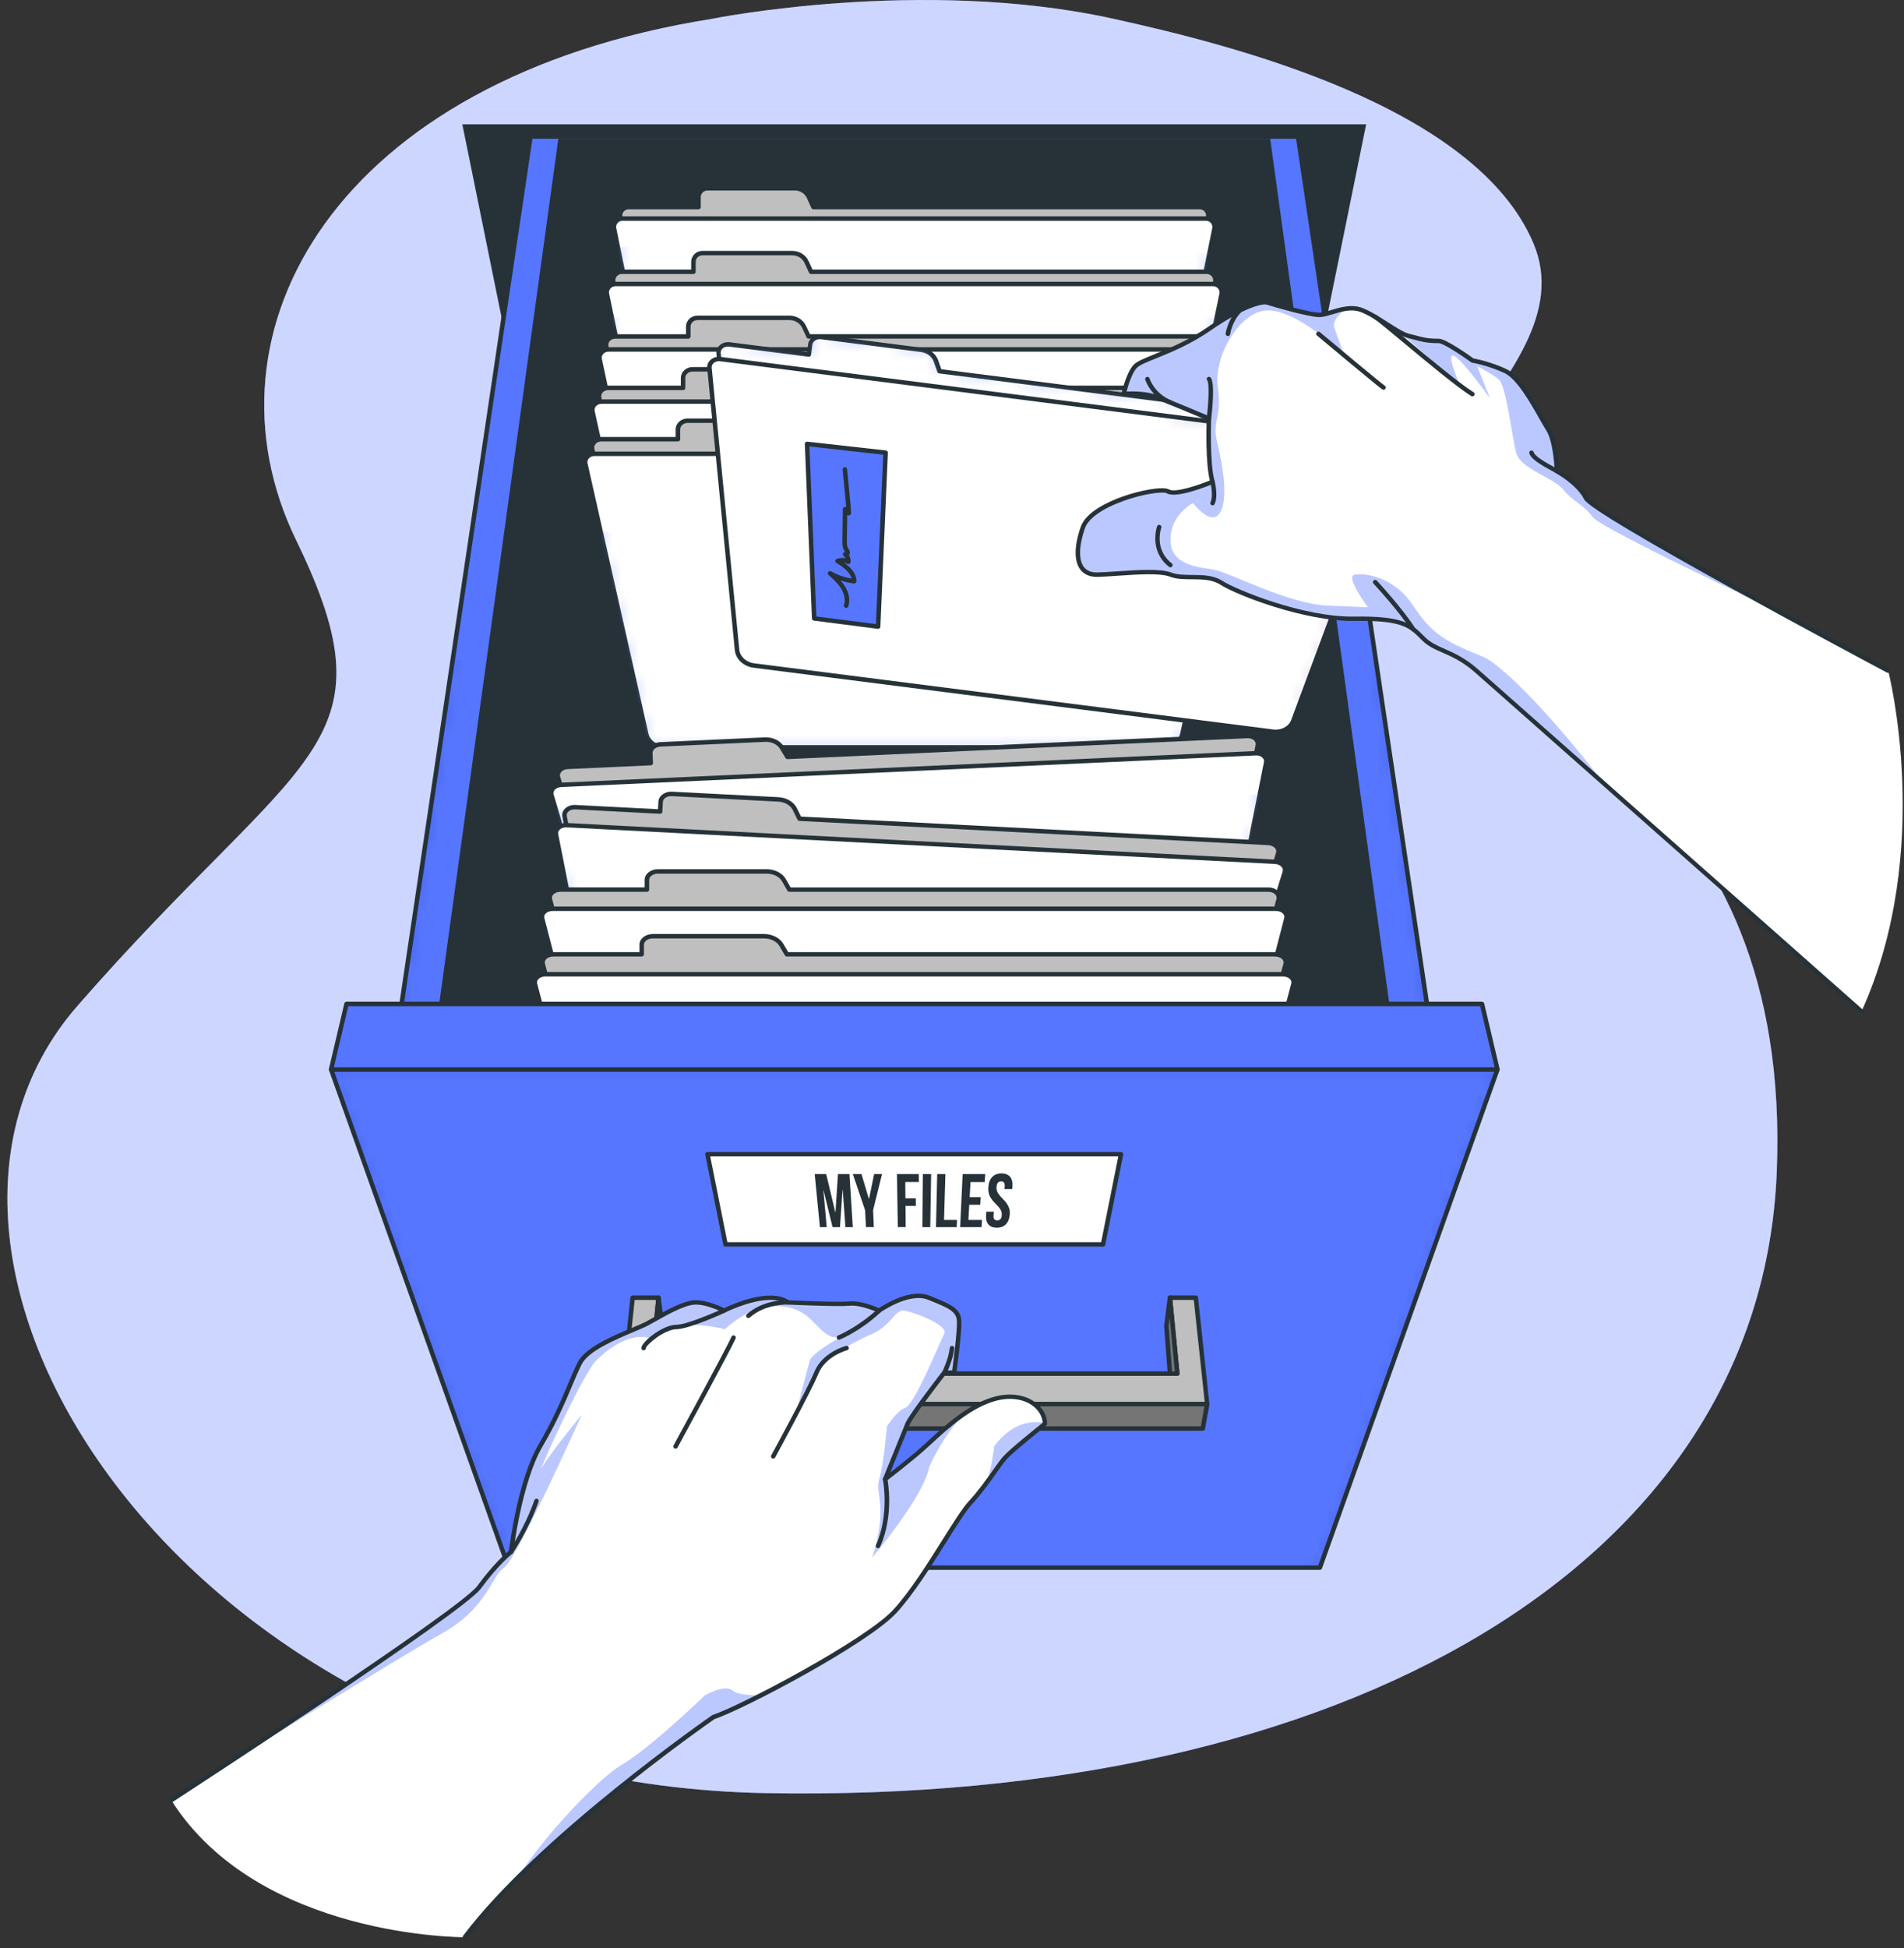 <svg width="219" height="224" viewBox="0 0 219 224" fill="none" xmlns="http://www.w3.org/2000/svg">
<rect x="0" y="0" width="219" height="224" fill="#333333" stroke="none"/>
<path d="M81.959 2.15C81.959 2.15 106.078 -2.686 128.025 2.15C141.442 5.106 169.717 12.117 176.388 28.007C183.058 43.898 150.936 57.455 166.718 73.575C173.527 80.529 206.201 89.7 204.364 134.807C202.526 179.915 154.648 207.411 88.113 206.186C21.577 204.96 -16.822 145.122 8.914 115.654C34.649 86.187 45.723 86.1 34.06 62.106C22.393 38.112 38.593 9.023 81.959 2.155V2.15Z" fill="#5676FF"/>
<g opacity="0.7">
<path d="M81.959 2.15C81.959 2.15 106.078 -2.686 128.025 2.15C141.442 5.106 169.717 12.117 176.388 28.007C183.058 43.898 150.936 57.455 166.718 73.575C173.527 80.529 206.201 89.7 204.364 134.807C202.526 179.915 154.648 207.411 88.113 206.186C21.577 204.96 -16.822 145.122 8.914 115.654C34.649 86.187 45.723 86.1 34.06 62.106C22.393 38.112 38.593 9.023 81.959 2.155V2.15Z" fill="white"/>
</g>
<path d="M146.754 65.374H63.559L53.178 14.297H157.136L146.754 65.374Z" fill="#263238"/>
<path d="M60.983 15.957L45.661 119.014H164.653L149.336 15.957" fill="#5676FF"/>
<path d="M164.653 119.269H45.661C45.583 119.269 45.516 119.238 45.465 119.182C45.418 119.126 45.392 119.049 45.403 118.978L60.725 15.921C60.746 15.783 60.875 15.681 61.02 15.706C61.159 15.727 61.257 15.854 61.236 15.998L45.96 118.763H164.359L149.083 15.998C149.062 15.86 149.16 15.727 149.299 15.706C149.439 15.686 149.573 15.783 149.594 15.921L164.916 118.978C164.927 119.049 164.906 119.126 164.854 119.182C164.808 119.238 164.736 119.269 164.658 119.269H164.653Z" fill="#263238"/>
<mask id="mask0_3_196" style="mask-type:luminance" maskUnits="userSpaceOnUse" x="45" y="15" width="120" height="105">
<mask id="mask1_3_196" style="mask-type:luminance" maskUnits="userSpaceOnUse" x="45" y="15" width="120" height="105">
<path d="M60.983 15.957L45.661 119.014H164.653L149.336 15.957" fill="white"/>
</mask>
<g mask="url(#mask1_3_196)">
<path d="M164.653 119.269H45.661C45.583 119.269 45.516 119.238 45.465 119.182C45.418 119.126 45.392 119.049 45.403 118.978L60.725 15.921C60.746 15.783 60.875 15.681 61.02 15.706C61.159 15.727 61.257 15.854 61.236 15.998L45.96 118.763H164.359L149.083 15.998C149.062 15.86 149.16 15.727 149.299 15.706C149.439 15.686 149.573 15.783 149.594 15.921L164.916 118.978C164.927 119.049 164.906 119.126 164.854 119.182C164.808 119.238 164.736 119.269 164.658 119.269H164.653Z" fill="white"/>
</g>
</mask>
<g mask="url(#mask0_3_196)">
<g opacity="0.3">
<g opacity="0.7">
<path d="M164.658 119.014H45.661L52.068 75.918H158.251L164.658 119.014Z" fill="#0A0B5C"/>
</g>
</g>
</g>
<path d="M146.099 15.957H64.22L50.023 119.014H160.296L146.099 15.957Z" fill="#263238"/>
<path d="M138.009 23.81H93.564L93.058 22.686C92.78 22.064 92.155 21.66 91.463 21.66H81.37C80.808 21.66 80.353 22.11 80.353 22.666V23.815H72.31C71.691 23.815 71.231 24.377 71.35 24.974L77.917 57.27H132.408L138.974 24.974C139.098 24.377 138.634 23.815 138.014 23.815L138.009 23.81Z" fill="#BFBFBF"/>
<path d="M132.402 57.52H77.911C77.787 57.52 77.684 57.434 77.658 57.316L71.092 25.02C71.019 24.657 71.112 24.29 71.345 24.004C71.582 23.718 71.928 23.555 72.3 23.555H80.085V22.661C80.085 21.966 80.658 21.4 81.36 21.4H91.453C92.248 21.4 92.966 21.864 93.286 22.579L93.719 23.555H137.993C138.365 23.555 138.716 23.718 138.949 24.004C139.186 24.29 139.279 24.657 139.207 25.02L132.64 57.316C132.614 57.434 132.511 57.52 132.387 57.52H132.402ZM78.123 57.01H132.191L138.711 24.918C138.752 24.709 138.701 24.494 138.561 24.326C138.422 24.162 138.221 24.065 138.004 24.065H93.559C93.456 24.065 93.363 24.004 93.322 23.912L92.816 22.789C92.578 22.258 92.041 21.91 91.453 21.91H81.36C80.942 21.91 80.601 22.247 80.601 22.661V23.81C80.601 23.953 80.487 24.065 80.343 24.065H72.3C72.083 24.065 71.882 24.162 71.742 24.326C71.603 24.489 71.551 24.709 71.592 24.918L78.118 57.01H78.123Z" fill="#263238"/>
<path d="M139.687 26.286L139.119 29.074L133.285 57.766C133.11 58.649 132.325 59.287 131.411 59.287H78.908C77.994 59.287 77.209 58.649 77.034 57.766L71.061 28.395L70.632 26.286C70.513 25.689 70.973 25.127 71.592 25.127H138.727C139.346 25.127 139.805 25.689 139.687 26.286Z" fill="white"/>
<path d="M131.411 59.542H78.908C77.875 59.542 76.977 58.817 76.781 57.817L70.379 26.337C70.307 25.975 70.4 25.602 70.637 25.316C70.875 25.035 71.221 24.872 71.592 24.872H138.727C139.098 24.872 139.444 25.035 139.682 25.316C139.919 25.602 140.012 25.97 139.94 26.332L133.538 57.812C133.337 58.812 132.444 59.537 131.411 59.537V59.542ZM71.592 25.383C71.376 25.383 71.174 25.48 71.035 25.643C70.895 25.811 70.839 26.026 70.885 26.24L77.287 57.72C77.436 58.486 78.118 59.037 78.908 59.037H131.411C132.201 59.037 132.882 58.486 133.032 57.72L139.434 26.24C139.475 26.031 139.418 25.811 139.284 25.648C139.145 25.485 138.943 25.388 138.727 25.388H71.592V25.383Z" fill="#263238"/>
<mask id="mask2_3_196" style="mask-type:luminance" maskUnits="userSpaceOnUse" x="70" y="25" width="70" height="35">
<mask id="mask3_3_196" style="mask-type:luminance" maskUnits="userSpaceOnUse" x="70" y="25" width="70" height="35">
<path d="M139.687 26.286L139.119 29.074L133.285 57.766C133.11 58.649 132.325 59.287 131.411 59.287H78.908C77.994 59.287 77.209 58.649 77.034 57.766L71.061 28.395L70.632 26.286C70.513 25.689 70.973 25.127 71.592 25.127H138.727C139.346 25.127 139.805 25.689 139.687 26.286Z" fill="white"/>
</mask>
<g mask="url(#mask3_3_196)">
<path d="M131.411 59.542H78.908C77.875 59.542 76.977 58.817 76.781 57.817L70.379 26.337C70.307 25.975 70.4 25.602 70.637 25.316C70.875 25.035 71.221 24.872 71.592 24.872H138.727C139.098 24.872 139.444 25.035 139.682 25.316C139.919 25.602 140.012 25.97 139.94 26.332L133.538 57.812C133.337 58.812 132.444 59.537 131.411 59.537V59.542ZM71.592 25.383C71.376 25.383 71.174 25.48 71.035 25.643C70.895 25.811 70.839 26.026 70.885 26.24L77.287 57.72C77.436 58.486 78.118 59.037 78.908 59.037H131.411C132.201 59.037 132.882 58.486 133.032 57.72L139.434 26.24C139.475 26.031 139.418 25.811 139.284 25.648C139.145 25.485 138.943 25.388 138.727 25.388H71.592V25.383Z" fill="white"/>
</g>
</mask>
<g mask="url(#mask2_3_196)">
<g opacity="0.4">
<path d="M139.119 29.074L133.285 57.766C133.11 58.649 132.325 59.287 131.411 59.287H78.908C77.994 59.287 77.209 58.649 77.034 57.766L71.061 28.395L139.119 29.074Z" fill="#5676FF"/>
</g>
</g>
<path d="M138.794 31.249H93.286L92.769 30.126C92.485 29.503 91.84 29.1 91.133 29.1H80.797C80.224 29.1 79.754 29.549 79.754 30.101V31.244H71.515C70.885 31.244 70.41 31.801 70.534 32.398L77.256 64.597H133.053L139.775 32.398C139.898 31.801 139.423 31.244 138.794 31.244V31.249Z" fill="#BFBFBF"/>
<path d="M133.053 64.858H77.261C77.137 64.858 77.034 64.771 77.008 64.654L70.286 32.455C70.214 32.102 70.302 31.735 70.534 31.454C70.777 31.163 71.133 30.994 71.52 30.994H79.501V30.106C79.501 29.411 80.085 28.849 80.802 28.849H91.138C91.943 28.849 92.681 29.309 93.007 30.024L93.456 30.994H138.799C139.186 30.994 139.542 31.163 139.785 31.454C140.017 31.735 140.11 32.102 140.033 32.455L133.311 64.654C133.285 64.771 133.182 64.858 133.058 64.858H133.053ZM77.473 64.347H132.846L139.527 32.352C139.568 32.148 139.516 31.939 139.382 31.775C139.238 31.602 139.026 31.505 138.799 31.505H93.291C93.188 31.505 93.1 31.449 93.053 31.357L92.537 30.233C92.294 29.702 91.742 29.36 91.138 29.36H80.802C80.369 29.36 80.018 29.697 80.018 30.106V31.249C80.018 31.392 79.904 31.505 79.76 31.505H71.52C71.293 31.505 71.076 31.602 70.937 31.775C70.802 31.939 70.751 32.148 70.792 32.352L77.473 64.347Z" fill="#263238"/>
<path d="M140.513 33.813L139.945 36.539L133.961 65.2C133.776 66.078 132.975 66.712 132.041 66.712H78.278C77.344 66.712 76.543 66.078 76.358 65.2L70.353 36.442L69.806 33.813C69.682 33.215 70.157 32.654 70.787 32.654H139.532C140.162 32.654 140.637 33.215 140.513 33.813Z" fill="white"/>
<path d="M132.041 66.967H78.278C77.23 66.967 76.316 66.247 76.105 65.251L69.553 33.864C69.481 33.506 69.574 33.139 69.806 32.858C70.049 32.567 70.405 32.398 70.787 32.398H139.532C139.914 32.398 140.27 32.567 140.513 32.858C140.745 33.144 140.838 33.506 140.766 33.864L134.214 65.251C134.003 66.247 133.089 66.967 132.041 66.967ZM70.787 32.909C70.56 32.909 70.348 33.006 70.204 33.18C70.07 33.343 70.013 33.557 70.059 33.762L76.61 65.149C76.77 65.905 77.473 66.456 78.278 66.456H132.041C132.846 66.456 133.548 65.905 133.709 65.149L140.26 33.762C140.301 33.557 140.249 33.343 140.11 33.18C139.966 33.006 139.754 32.909 139.532 32.909H70.787Z" fill="#263238"/>
<mask id="mask4_3_196" style="mask-type:luminance" maskUnits="userSpaceOnUse" x="69" y="32" width="72" height="35">
<mask id="mask5_3_196" style="mask-type:luminance" maskUnits="userSpaceOnUse" x="69" y="32" width="72" height="35">
<path d="M140.513 33.813L139.945 36.539L133.961 65.2C133.776 66.078 132.975 66.712 132.041 66.712H78.278C77.344 66.712 76.543 66.078 76.358 65.2L70.353 36.442L69.806 33.813C69.682 33.215 70.157 32.654 70.787 32.654H139.532C140.162 32.654 140.637 33.215 140.513 33.813Z" fill="white"/>
</mask>
<g mask="url(#mask5_3_196)">
<path d="M132.041 66.967H78.278C77.23 66.967 76.316 66.247 76.105 65.251L69.553 33.864C69.481 33.506 69.574 33.139 69.806 32.858C70.049 32.567 70.405 32.398 70.787 32.398H139.532C139.914 32.398 140.27 32.567 140.513 32.858C140.745 33.144 140.838 33.506 140.766 33.864L134.214 65.251C134.003 66.247 133.089 66.967 132.041 66.967ZM70.787 32.909C70.56 32.909 70.348 33.006 70.204 33.18C70.07 33.343 70.013 33.557 70.059 33.762L76.61 65.149C76.77 65.905 77.473 66.456 78.278 66.456H132.041C132.846 66.456 133.548 65.905 133.709 65.149L140.26 33.762C140.301 33.557 140.249 33.343 140.11 33.18C139.966 33.006 139.754 32.909 139.532 32.909H70.787Z" fill="white"/>
</g>
</mask>
<g mask="url(#mask4_3_196)">
<g opacity="0.4">
<path d="M139.945 36.539L133.961 65.2C133.776 66.078 132.975 66.712 132.041 66.712H78.278C77.344 66.712 76.543 66.078 76.358 65.2L70.353 36.442L139.945 36.539Z" fill="#5676FF"/>
</g>
</g>
<path d="M139.584 38.689H93.012L92.485 37.571C92.191 36.948 91.535 36.55 90.813 36.55H80.235C79.646 36.55 79.171 36.999 79.171 37.55V38.694H70.741C70.095 38.694 69.61 39.251 69.734 39.843L76.616 71.945H133.714L140.595 39.843C140.724 39.246 140.239 38.694 139.589 38.694L139.584 38.689Z" fill="#BFBFBF"/>
<path d="M133.708 72.201H76.61C76.487 72.201 76.383 72.114 76.358 71.996L69.476 39.894C69.403 39.547 69.491 39.184 69.718 38.904C69.961 38.602 70.333 38.434 70.73 38.434H78.903V37.545C78.903 36.856 79.496 36.289 80.224 36.289H90.802C91.623 36.289 92.372 36.749 92.707 37.459L93.167 38.429H139.578C139.976 38.429 140.348 38.602 140.59 38.898C140.823 39.179 140.91 39.537 140.833 39.889L133.951 71.991C133.925 72.109 133.822 72.195 133.698 72.195L133.708 72.201ZM76.817 71.69H133.497L140.332 39.787C140.373 39.588 140.327 39.389 140.193 39.225C140.048 39.047 139.826 38.944 139.584 38.944H93.012C92.914 38.944 92.821 38.888 92.78 38.796L92.253 37.678C92 37.147 91.437 36.805 90.813 36.805H80.235C79.791 36.805 79.429 37.137 79.429 37.55V38.694C79.429 38.837 79.316 38.95 79.171 38.95H70.741C70.498 38.95 70.276 39.052 70.126 39.23C69.992 39.394 69.945 39.593 69.987 39.792L76.822 71.695L76.817 71.69Z" fill="#263238"/>
<path d="M140.332 40.18H69.977C69.331 40.18 68.846 40.737 68.97 41.329L75.676 72.624C75.862 73.503 76.688 74.136 77.643 74.136H132.666C133.621 74.136 134.442 73.503 134.633 72.624L141.339 41.329C141.468 40.731 140.983 40.18 140.332 40.18Z" fill="white"/>
<path d="M132.671 74.391H77.648C76.574 74.391 75.645 73.671 75.433 72.681L68.727 41.385C68.655 41.038 68.743 40.675 68.97 40.395C69.213 40.093 69.584 39.925 69.982 39.925H140.337C140.735 39.925 141.106 40.098 141.349 40.395C141.581 40.675 141.669 41.033 141.592 41.385L134.886 72.681C134.674 73.671 133.739 74.391 132.671 74.391ZM69.982 40.435C69.739 40.435 69.517 40.538 69.367 40.716C69.233 40.88 69.187 41.079 69.228 41.278L75.934 72.573C76.094 73.329 76.817 73.88 77.648 73.88H132.671C133.502 73.88 134.22 73.329 134.385 72.573L141.091 41.278C141.132 41.079 141.086 40.88 140.952 40.716C140.807 40.538 140.58 40.435 140.337 40.435H69.982Z" fill="#263238"/>
<path d="M140.368 44.597H92.728L92.186 43.484C91.886 42.866 91.215 42.462 90.472 42.462H79.651C79.047 42.462 78.562 42.907 78.562 43.458V44.597H69.94C69.28 44.597 68.784 45.154 68.913 45.746L75.95 77.751H134.354L141.39 45.746C141.519 45.154 141.024 44.597 140.363 44.597H140.368Z" fill="#BFBFBF"/>
<path d="M134.359 78.006H75.955C75.831 78.006 75.728 77.925 75.702 77.807L68.665 45.797C68.588 45.455 68.676 45.097 68.903 44.822C69.15 44.515 69.532 44.342 69.945 44.342H78.309V43.458C78.309 42.769 78.913 42.207 79.656 42.207H90.477C91.319 42.207 92.078 42.667 92.423 43.371L92.893 44.342H140.368C140.781 44.342 141.163 44.515 141.411 44.822C141.638 45.097 141.726 45.455 141.649 45.797L134.612 77.807C134.586 77.925 134.483 78.006 134.359 78.006ZM76.161 77.496H134.152L141.143 45.69C141.184 45.496 141.137 45.301 141.008 45.143C140.859 44.959 140.626 44.852 140.368 44.852H92.728C92.63 44.852 92.537 44.796 92.496 44.709L91.954 43.596C91.695 43.065 91.117 42.723 90.477 42.723H79.656C79.197 42.723 78.825 43.055 78.825 43.463V44.602C78.825 44.745 78.712 44.857 78.567 44.857H69.945C69.687 44.857 69.455 44.965 69.305 45.148C69.176 45.307 69.125 45.501 69.171 45.695L76.161 77.501V77.496Z" fill="#263238"/>
<path d="M141.137 46.18H69.176C68.516 46.18 68.02 46.736 68.149 47.329L75.01 78.532C75.201 79.405 76.043 80.038 77.018 80.038H133.301C134.276 80.038 135.118 79.41 135.309 78.532L142.17 47.329C142.299 46.736 141.803 46.18 141.143 46.18H141.137Z" fill="white"/>
<path d="M133.295 80.289H77.013C75.919 80.289 74.969 79.569 74.752 78.583L67.891 47.38C67.813 47.038 67.901 46.68 68.128 46.404C68.376 46.098 68.758 45.924 69.171 45.924H141.132C141.545 45.924 141.927 46.098 142.175 46.404C142.402 46.68 142.49 47.038 142.413 47.38L135.552 78.583C135.335 79.574 134.385 80.289 133.29 80.289H133.295ZM69.176 46.435C68.918 46.435 68.686 46.542 68.536 46.726C68.407 46.884 68.361 47.078 68.402 47.273L75.263 78.476C75.428 79.232 76.166 79.778 77.018 79.778H133.301C134.152 79.778 134.891 79.232 135.056 78.476L141.917 47.273C141.958 47.078 141.912 46.884 141.783 46.726C141.633 46.542 141.401 46.435 141.143 46.435H69.181H69.176Z" fill="#263238"/>
<path d="M141.158 50.505H92.454L91.902 49.392C91.597 48.774 90.911 48.375 90.152 48.375H79.088C78.474 48.375 77.973 48.82 77.973 49.371V50.505H69.156C68.479 50.505 67.973 51.056 68.103 51.648L75.294 83.562H135.004L142.196 51.648C142.33 51.056 141.824 50.505 141.143 50.505H141.158Z" fill="#BFBFBF"/>
<path d="M135.015 83.817H75.304C75.186 83.817 75.077 83.735 75.051 83.618L67.855 51.705C67.777 51.368 67.865 51.015 68.087 50.74C68.34 50.428 68.732 50.249 69.156 50.249H77.715V49.371C77.715 48.682 78.33 48.12 79.088 48.12H90.152C91.004 48.12 91.783 48.575 92.134 49.279L92.614 50.249H141.158C141.587 50.249 141.974 50.428 142.227 50.74C142.449 51.015 142.536 51.368 142.459 51.705L135.268 83.618C135.242 83.735 135.139 83.817 135.015 83.817ZM75.511 83.306H134.808L141.958 51.592C142 51.403 141.958 51.214 141.829 51.061C141.679 50.872 141.427 50.76 141.163 50.76H92.46C92.361 50.76 92.274 50.704 92.227 50.617L91.675 49.504C91.412 48.973 90.818 48.631 90.157 48.631H79.094C78.624 48.631 78.237 48.963 78.237 49.371V50.505C78.237 50.648 78.123 50.76 77.978 50.76H69.161C68.897 50.76 68.645 50.872 68.495 51.061C68.366 51.219 68.319 51.408 68.366 51.592L75.516 83.306H75.511Z" fill="#263238"/>
<path d="M141.943 52.179H68.376C67.7 52.179 67.189 52.731 67.323 53.323L69.047 60.977L74.334 84.43C74.535 85.303 75.392 85.931 76.388 85.931H133.93C134.927 85.931 135.784 85.303 135.985 84.43L138.577 72.926L142.996 53.323C143.13 52.731 142.619 52.179 141.943 52.179Z" fill="white"/>
<path d="M133.93 86.186H76.388C75.278 86.186 74.308 85.472 74.081 84.486L67.07 53.379C66.993 53.042 67.08 52.695 67.302 52.419C67.555 52.108 67.948 51.924 68.376 51.924H141.943C142.371 51.924 142.764 52.103 143.017 52.419C143.239 52.695 143.321 53.047 143.249 53.379L136.238 84.486C136.011 85.472 135.04 86.186 133.93 86.186ZM68.376 52.435C68.108 52.435 67.86 52.547 67.705 52.736C67.581 52.894 67.535 53.078 67.576 53.267L74.587 84.374C74.762 85.129 75.521 85.676 76.388 85.676H133.93C134.803 85.676 135.562 85.129 135.732 84.374L142.743 53.267C142.784 53.083 142.743 52.894 142.614 52.736C142.459 52.547 142.211 52.435 141.943 52.435H68.376Z" fill="#263238"/>
<mask id="mask6_3_196" style="mask-type:luminance" maskUnits="userSpaceOnUse" x="67" y="52" width="77" height="34">
<mask id="mask7_3_196" style="mask-type:luminance" maskUnits="userSpaceOnUse" x="67" y="52" width="77" height="34">
<path d="M141.943 52.179H68.376C67.7 52.179 67.189 52.731 67.323 53.323L69.047 60.977L74.334 84.43C74.535 85.303 75.392 85.931 76.388 85.931H133.93C134.927 85.931 135.784 85.303 135.985 84.43L138.577 72.926L142.996 53.323C143.13 52.731 142.619 52.179 141.943 52.179Z" fill="white"/>
</mask>
<g mask="url(#mask7_3_196)">
<path d="M133.93 86.186H76.388C75.278 86.186 74.308 85.472 74.081 84.486L67.07 53.379C66.993 53.042 67.08 52.695 67.302 52.419C67.555 52.108 67.948 51.924 68.376 51.924H141.943C142.371 51.924 142.764 52.103 143.017 52.419C143.239 52.695 143.321 53.047 143.249 53.379L136.238 84.486C136.011 85.472 135.04 86.186 133.93 86.186ZM68.376 52.435C68.108 52.435 67.86 52.547 67.705 52.736C67.581 52.894 67.535 53.078 67.576 53.267L74.587 84.374C74.762 85.129 75.521 85.676 76.388 85.676H133.93C134.803 85.676 135.562 85.129 135.732 84.374L142.743 53.267C142.784 53.083 142.743 52.894 142.614 52.736C142.459 52.547 142.211 52.435 141.943 52.435H68.376Z" fill="white"/>
</g>
</mask>
<g mask="url(#mask6_3_196)">
<g opacity="0.4">
<path d="M69.047 60.977L74.334 84.43C74.535 85.303 75.392 85.931 76.388 85.931H133.93C134.927 85.931 135.784 85.303 135.985 84.43L138.577 72.926L69.047 60.977Z" fill="#5676FF"/>
</g>
</g>
<path d="M90.585 87.034L89.935 85.962C89.574 85.369 88.81 85.007 87.989 85.048L75.97 85.594C75.304 85.625 74.783 86.089 74.803 86.63L74.855 87.749L65.279 88.183C64.546 88.219 64.019 88.785 64.189 89.362L73.466 120.505L138.334 117.558L144.684 85.706C144.803 85.114 144.225 84.593 143.492 84.629L90.585 87.034Z" fill="#BFBFBF"/>
<path d="M73.466 120.76C73.353 120.76 73.25 120.683 73.219 120.576L63.941 89.434C63.849 89.117 63.905 88.79 64.107 88.51C64.355 88.162 64.788 87.948 65.263 87.922L74.582 87.499L74.54 86.636C74.509 85.957 75.144 85.369 75.95 85.334L87.968 84.787C88.887 84.746 89.739 85.155 90.147 85.829L90.72 86.768L143.476 84.368C143.951 84.348 144.405 84.527 144.684 84.849C144.911 85.109 144.999 85.431 144.937 85.752L138.587 117.604C138.566 117.722 138.463 117.803 138.345 117.809L73.477 120.755H73.466V120.76ZM88.102 85.303C88.066 85.303 88.03 85.303 87.994 85.303L75.975 85.849C75.449 85.875 75.036 86.217 75.056 86.62L75.108 87.739C75.108 87.805 75.088 87.871 75.041 87.922C74.995 87.974 74.933 88.004 74.86 88.004L65.284 88.438C64.964 88.453 64.68 88.591 64.52 88.811C64.442 88.918 64.365 89.087 64.427 89.291L73.647 120.239L138.107 117.308L144.421 85.655C144.462 85.441 144.369 85.282 144.287 85.186C144.111 84.981 143.807 84.874 143.492 84.884L90.585 87.289C90.493 87.289 90.4 87.248 90.353 87.167L89.703 86.094C89.403 85.604 88.784 85.298 88.092 85.298L88.102 85.303Z" fill="#263238"/>
<path d="M145.634 87.693L144.901 91.359L139.444 118.743C139.269 119.616 138.365 120.275 137.281 120.326L74.778 123.165C73.694 123.216 72.728 122.639 72.475 121.786L63.849 92.835L63.43 91.43C63.26 90.853 63.787 90.281 64.52 90.251L144.442 86.615C145.18 86.585 145.753 87.105 145.634 87.693Z" fill="white"/>
<path d="M74.644 123.42C73.503 123.42 72.501 122.777 72.227 121.858L63.183 91.502C63.09 91.185 63.152 90.858 63.353 90.578C63.601 90.236 64.034 90.016 64.509 89.996L144.431 86.36C144.916 86.34 145.36 86.518 145.639 86.84C145.861 87.1 145.954 87.417 145.887 87.739L139.697 118.789C139.496 119.785 138.51 120.52 137.291 120.576L74.788 123.415C74.742 123.415 74.69 123.415 74.644 123.415V123.42ZM144.503 86.865C144.503 86.865 144.467 86.865 144.452 86.865L64.53 90.501C64.21 90.516 63.926 90.654 63.771 90.869C63.694 90.976 63.616 91.144 63.678 91.354L72.723 121.71C72.94 122.45 73.802 122.94 74.767 122.904L137.271 120.065C138.231 120.02 139.041 119.443 139.191 118.687L145.381 87.636C145.422 87.427 145.329 87.264 145.247 87.167C145.082 86.973 144.803 86.86 144.503 86.86V86.865Z" fill="#263238"/>
<mask id="mask8_3_196" style="mask-type:luminance" maskUnits="userSpaceOnUse" x="63" y="86" width="83" height="38">
<mask id="mask9_3_196" style="mask-type:luminance" maskUnits="userSpaceOnUse" x="63" y="86" width="83" height="38">
<path d="M145.634 87.693L144.901 91.359L139.444 118.743C139.269 119.616 138.365 120.275 137.281 120.326L74.778 123.165C73.694 123.216 72.728 122.639 72.475 121.786L63.849 92.835L63.43 91.43C63.26 90.853 63.787 90.281 64.52 90.251L144.442 86.615C145.18 86.585 145.753 87.105 145.634 87.693Z" fill="white"/>
</mask>
<g mask="url(#mask9_3_196)">
<path d="M74.644 123.42C73.503 123.42 72.501 122.777 72.227 121.858L63.183 91.502C63.09 91.185 63.152 90.858 63.353 90.578C63.601 90.236 64.034 90.016 64.509 89.996L144.431 86.36C144.916 86.34 145.36 86.518 145.639 86.84C145.861 87.1 145.954 87.417 145.887 87.739L139.697 118.789C139.496 119.785 138.51 120.52 137.291 120.576L74.788 123.415C74.742 123.415 74.69 123.415 74.644 123.415V123.42ZM144.503 86.865C144.503 86.865 144.467 86.865 144.452 86.865L64.53 90.501C64.21 90.516 63.926 90.654 63.771 90.869C63.694 90.976 63.616 91.144 63.678 91.354L72.723 121.71C72.94 122.45 73.802 122.94 74.767 122.904L137.271 120.065C138.231 120.02 139.041 119.443 139.191 118.687L145.381 87.636C145.422 87.427 145.329 87.264 145.247 87.167C145.082 86.973 144.803 86.86 144.503 86.86V86.865Z" fill="white"/>
</g>
</mask>
<g mask="url(#mask8_3_196)">
<g opacity="0.4">
<path d="M144.901 91.359L139.444 118.743C139.269 119.616 138.365 120.275 137.281 120.326L74.778 123.165C73.694 123.216 72.728 122.639 72.475 121.786L63.849 92.835L144.901 91.359Z" fill="#5676FF"/>
</g>
</g>
<path d="M91.959 94.147L91.406 93.023C91.097 92.4 90.358 91.966 89.522 91.926L77.266 91.292C76.585 91.257 76.006 91.665 75.981 92.206L75.924 93.325L66.156 92.819C65.408 92.778 64.814 93.294 64.933 93.886L71.241 125.687L137.389 129.108L147.018 98.129C147.198 97.558 146.661 96.981 145.913 96.945L91.959 94.157V94.147Z" fill="#BFBFBF"/>
<path d="M137.389 129.353C137.389 129.353 137.379 129.353 137.374 129.353L71.226 125.932C71.107 125.927 71.009 125.84 70.988 125.728L64.68 93.927C64.618 93.611 64.706 93.294 64.933 93.039C65.217 92.712 65.681 92.538 66.172 92.559L75.681 93.049L75.728 92.186C75.764 91.507 76.466 90.991 77.287 91.032L89.543 91.665C90.472 91.711 91.298 92.201 91.649 92.906L92.134 93.897L145.939 96.679C146.429 96.705 146.873 96.93 147.121 97.282C147.317 97.558 147.374 97.884 147.276 98.196L137.648 129.175C137.617 129.282 137.513 129.353 137.4 129.353H137.389ZM71.458 125.432L137.204 128.833L146.775 98.043C146.837 97.844 146.765 97.675 146.687 97.573C146.527 97.348 146.233 97.205 145.902 97.185L91.948 94.397C91.856 94.397 91.773 94.336 91.732 94.254L91.179 93.131C90.911 92.589 90.26 92.212 89.512 92.176L77.256 91.543C76.714 91.517 76.264 91.818 76.244 92.217L76.187 93.335C76.182 93.478 76.058 93.585 75.913 93.575L66.146 93.069C65.81 93.054 65.506 93.166 65.325 93.371C65.242 93.468 65.15 93.621 65.191 93.83L71.463 125.437L71.458 125.432Z" fill="#263238"/>
<path d="M147.782 100.279L146.212 105.324L138.396 130.477C138.133 131.324 137.147 131.896 136.042 131.835L72.3 128.542C71.195 128.485 70.276 127.817 70.1 126.949L64.706 99.748L63.952 95.944C63.833 95.357 64.427 94.841 65.175 94.882L146.677 99.095C147.425 99.135 147.962 99.707 147.782 100.279Z" fill="white"/>
<path d="M136.202 132.096C136.145 132.096 136.088 132.096 136.027 132.096L72.284 128.802C71.071 128.741 70.044 127.985 69.847 127.005L63.699 96C63.637 95.684 63.725 95.367 63.947 95.112C64.231 94.785 64.695 94.601 65.191 94.632L146.692 98.844C147.188 98.87 147.632 99.1 147.88 99.457C148.076 99.733 148.128 100.055 148.029 100.361L138.644 130.559C138.36 131.473 137.348 132.101 136.202 132.101V132.096ZM65.093 95.132C64.788 95.132 64.504 95.245 64.334 95.439C64.251 95.536 64.158 95.689 64.2 95.893L70.348 126.897C70.503 127.653 71.324 128.235 72.31 128.286L136.052 131.58C137.033 131.631 137.916 131.141 138.148 130.4L147.534 100.203C147.596 100.003 147.524 99.84 147.451 99.738C147.296 99.513 146.992 99.365 146.661 99.345L65.16 95.132C65.16 95.132 65.113 95.132 65.093 95.132Z" fill="#263238"/>
<mask id="mask10_3_196" style="mask-type:luminance" maskUnits="userSpaceOnUse" x="63" y="94" width="85" height="38">
<mask id="mask11_3_196" style="mask-type:luminance" maskUnits="userSpaceOnUse" x="63" y="94" width="85" height="38">
<path d="M147.782 100.279L146.212 105.324L138.396 130.477C138.133 131.324 137.147 131.896 136.042 131.835L72.3 128.542C71.195 128.485 70.276 127.817 70.1 126.949L64.706 99.748L63.952 95.944C63.833 95.357 64.427 94.841 65.175 94.882L146.677 99.095C147.425 99.135 147.962 99.707 147.782 100.279Z" fill="white"/>
</mask>
<g mask="url(#mask11_3_196)">
<path d="M136.202 132.096C136.145 132.096 136.088 132.096 136.027 132.096L72.284 128.802C71.071 128.741 70.044 127.985 69.847 127.005L63.699 96C63.637 95.684 63.725 95.367 63.947 95.112C64.231 94.785 64.695 94.601 65.191 94.632L146.692 98.844C147.188 98.87 147.632 99.1 147.88 99.457C148.076 99.733 148.128 100.055 148.029 100.361L138.644 130.559C138.36 131.473 137.348 132.101 136.202 132.101V132.096ZM65.093 95.132C64.788 95.132 64.504 95.245 64.334 95.439C64.251 95.536 64.158 95.689 64.2 95.893L70.348 126.897C70.503 127.653 71.324 128.235 72.31 128.286L136.052 131.58C137.033 131.631 137.916 131.141 138.148 130.4L147.534 100.203C147.596 100.003 147.524 99.84 147.451 99.738C147.296 99.513 146.992 99.365 146.661 99.345L65.16 95.132C65.16 95.132 65.113 95.132 65.093 95.132Z" fill="white"/>
</g>
</mask>
<g mask="url(#mask10_3_196)">
<g opacity="0.4">
<path d="M146.212 105.324L138.396 130.477C138.133 131.324 137.147 131.896 136.042 131.835L72.3 128.542C71.195 128.485 70.276 127.817 70.1 126.949L64.706 99.748L146.212 105.324Z" fill="#5676FF"/>
</g>
</g>
<path d="M90.787 102.291L90.162 101.198C89.816 100.591 89.042 100.203 88.185 100.203H75.671C74.974 100.203 74.411 100.642 74.411 101.178V102.291H64.437C63.673 102.291 63.1 102.832 63.25 103.414L71.386 134.751H138.933L147.069 103.414C147.219 102.832 146.646 102.291 145.882 102.291H90.787Z" fill="#BFBFBF"/>
<path d="M138.928 135.006H71.381C71.262 135.006 71.159 134.929 71.133 134.812L62.997 103.476C62.914 103.164 62.986 102.848 63.193 102.587C63.461 102.24 63.926 102.036 64.432 102.036H74.148V101.178C74.148 100.499 74.829 99.947 75.666 99.947H88.18C89.13 99.947 89.992 100.392 90.384 101.076L90.937 102.041H145.882C146.388 102.041 146.852 102.245 147.121 102.592C147.327 102.858 147.4 103.174 147.317 103.481L139.181 134.817C139.15 134.929 139.047 135.011 138.933 135.011L138.928 135.006ZM71.587 134.495H138.732L146.821 103.348C146.873 103.154 146.79 102.996 146.718 102.899C146.548 102.679 146.228 102.546 145.887 102.546H90.792C90.699 102.546 90.611 102.495 90.565 102.419L89.94 101.326C89.641 100.8 88.949 100.458 88.185 100.458H75.671C75.118 100.458 74.669 100.78 74.669 101.178V102.291C74.669 102.434 74.556 102.546 74.411 102.546H64.437C64.096 102.546 63.776 102.684 63.606 102.899C63.529 102.996 63.451 103.154 63.503 103.348L71.592 134.495H71.587Z" fill="#263238"/>
<path d="M137.699 137.641H72.615C71.484 137.641 70.513 137.023 70.291 136.165L62.357 105.615C62.207 105.033 62.78 104.492 63.544 104.492H146.765C147.529 104.492 148.102 105.033 147.952 105.615L140.017 136.165C139.795 137.023 138.825 137.641 137.694 137.641H137.699Z" fill="white"/>
<path d="M137.699 137.896H72.615C71.376 137.896 70.291 137.197 70.038 136.231L62.104 105.681C62.021 105.37 62.093 105.053 62.3 104.788C62.568 104.441 63.033 104.236 63.539 104.236H146.759C147.265 104.236 147.73 104.441 147.999 104.788C148.205 105.053 148.277 105.37 148.195 105.681L140.26 136.231C140.007 137.197 138.928 137.896 137.684 137.896H137.699ZM63.544 104.752C63.203 104.752 62.883 104.89 62.713 105.104C62.635 105.202 62.558 105.36 62.609 105.554L70.544 136.104C70.735 136.844 71.608 137.385 72.62 137.385H137.704C138.711 137.385 139.584 136.844 139.78 136.104L147.715 105.554C147.766 105.355 147.684 105.202 147.611 105.104C147.441 104.885 147.121 104.752 146.78 104.752H63.544Z" fill="#263238"/>
<path d="M90.508 109.731L89.873 108.643C89.522 108.041 88.727 107.647 87.855 107.647H75.098C74.391 107.647 73.812 108.081 73.812 108.618V109.731H63.647C62.868 109.731 62.284 110.272 62.434 110.849L70.73 142.088H139.584L147.88 110.849C148.035 110.272 147.446 109.731 146.667 109.731H90.508Z" fill="#BFBFBF"/>
<path d="M139.584 142.349H70.73C70.612 142.349 70.508 142.272 70.483 142.16L62.186 110.92C62.104 110.614 62.171 110.303 62.377 110.042C62.651 109.69 63.126 109.48 63.647 109.48H73.554V108.623C73.554 107.944 74.246 107.397 75.098 107.397H87.855C88.82 107.397 89.698 107.836 90.095 108.521L90.658 109.48H146.667C147.188 109.48 147.663 109.69 147.937 110.042C148.143 110.303 148.21 110.614 148.128 110.92L139.831 142.16C139.8 142.272 139.697 142.349 139.584 142.349ZM70.932 141.838H139.382L147.627 110.788C147.678 110.599 147.601 110.446 147.524 110.348C147.348 110.124 147.018 109.986 146.661 109.986H90.503C90.41 109.986 90.327 109.935 90.281 109.858L89.646 108.771C89.336 108.245 88.634 107.903 87.849 107.903H75.093C74.535 107.903 74.065 108.229 74.065 108.618V109.731C74.065 109.874 73.952 109.986 73.807 109.986H63.642C63.286 109.986 62.955 110.124 62.78 110.348C62.708 110.446 62.63 110.599 62.677 110.788L70.921 141.838H70.932Z" fill="#263238"/>
<path d="M138.329 145.065H71.985C70.834 145.065 69.842 144.452 69.615 143.595L61.531 113.142C61.376 112.565 61.964 112.023 62.744 112.023H147.575C148.355 112.023 148.938 112.565 148.788 113.142L140.704 143.595C140.477 144.447 139.485 145.065 138.334 145.065H138.329Z" fill="white"/>
<path d="M138.329 145.32H71.985C70.725 145.32 69.62 144.621 69.367 143.661L61.283 113.208C61.2 112.902 61.267 112.59 61.474 112.33C61.747 111.977 62.222 111.768 62.744 111.768H147.575C148.097 111.768 148.572 111.977 148.845 112.33C149.052 112.59 149.119 112.907 149.036 113.208L140.952 143.661C140.699 144.621 139.594 145.32 138.334 145.32H138.329ZM62.744 112.279C62.388 112.279 62.057 112.416 61.882 112.641C61.809 112.738 61.732 112.891 61.778 113.08L69.863 143.533C70.059 144.274 70.952 144.81 71.98 144.81H138.324C139.356 144.81 140.244 144.274 140.441 143.533L148.525 113.08C148.577 112.891 148.499 112.738 148.422 112.641C148.246 112.416 147.916 112.279 147.56 112.279H62.744Z" fill="#263238"/>
<path d="M151.814 180.262H58.505L38.082 122.976H172.237L151.814 180.262Z" fill="#5676FF"/>
<path d="M151.814 180.517H58.505C58.397 180.517 58.299 180.451 58.263 180.348L37.84 123.063C37.814 122.986 37.824 122.899 37.87 122.828C37.917 122.761 38 122.721 38.082 122.721H172.237C172.319 122.721 172.397 122.761 172.448 122.828C172.495 122.894 172.51 122.981 172.479 123.063L152.056 180.348C152.02 180.451 151.922 180.517 151.814 180.517ZM58.686 180.006H151.628L171.87 123.231H38.444L58.686 180.006Z" fill="#263238"/>
<mask id="mask12_3_196" style="mask-type:luminance" maskUnits="userSpaceOnUse" x="38" y="122" width="135" height="59">
<mask id="mask13_3_196" style="mask-type:luminance" maskUnits="userSpaceOnUse" x="38" y="122" width="135" height="59">
<path d="M151.814 180.262H58.505L38.082 122.976H172.237L151.814 180.262Z" fill="white"/>
</mask>
<g mask="url(#mask13_3_196)">
<path d="M151.814 180.517H58.505C58.397 180.517 58.299 180.451 58.263 180.348L37.84 123.063C37.814 122.986 37.824 122.899 37.87 122.828C37.917 122.761 38 122.721 38.082 122.721H172.237C172.319 122.721 172.397 122.761 172.448 122.828C172.495 122.894 172.51 122.981 172.479 123.063L152.056 180.348C152.02 180.451 151.922 180.517 151.814 180.517ZM58.686 180.006H151.628L171.87 123.231H38.444L58.686 180.006Z" fill="white"/>
</g>
</mask>
<g mask="url(#mask12_3_196)">
<g opacity="0.3">
<g opacity="0.7">
<path d="M151.814 180.262H58.505L38.082 122.976H172.237L151.814 180.262Z" fill="#0A0B5C"/>
</g>
</g>
</g>
<path d="M170.461 115.439H39.858L38.082 122.976H172.237L170.461 115.439Z" fill="#5676FF"/>
<path d="M172.237 123.231H38.082C38.005 123.231 37.927 123.196 37.881 123.134C37.834 123.073 37.814 122.991 37.829 122.92L39.605 115.383C39.631 115.266 39.734 115.184 39.858 115.184H170.461C170.58 115.184 170.683 115.266 170.714 115.383L172.49 122.92C172.505 122.996 172.49 123.073 172.438 123.134C172.392 123.196 172.314 123.231 172.237 123.231ZM38.407 122.721H171.912L170.254 115.695H40.059L38.402 122.721H38.407Z" fill="#263238"/>
<path d="M72.775 149.221L71.463 161.451H138.85L137.544 149.221H134.571L135.417 157.953H74.897L75.748 149.221H72.775Z" fill="#BFBFBF"/>
<path d="M138.85 161.706H71.463C71.391 161.706 71.319 161.675 71.272 161.619C71.226 161.568 71.2 161.491 71.205 161.42L72.511 149.191C72.527 149.063 72.635 148.961 72.769 148.961H75.743C75.815 148.961 75.888 148.992 75.934 149.043C75.981 149.094 76.006 149.165 76.001 149.237L75.18 157.687H135.128L134.307 149.237C134.302 149.165 134.323 149.094 134.374 149.043C134.426 148.992 134.493 148.961 134.565 148.961H137.539C137.673 148.961 137.782 149.058 137.797 149.191L139.103 161.42C139.109 161.491 139.088 161.563 139.041 161.619C138.99 161.675 138.923 161.706 138.85 161.706ZM71.752 161.195H138.566L137.312 149.477H134.855L135.675 157.927C135.681 157.999 135.66 158.07 135.608 158.121C135.557 158.173 135.49 158.203 135.417 158.203H74.896C74.824 158.203 74.752 158.173 74.705 158.121C74.659 158.07 74.633 157.999 74.638 157.927L75.459 149.477H73.002L71.747 161.195H71.752Z" fill="#263238"/>
<path d="M138.344 164.264H71.974L71.463 161.451H138.85L138.344 164.264Z" fill="#757575"/>
<path d="M138.344 164.519H71.974C71.85 164.519 71.742 164.433 71.722 164.31L71.216 161.502C71.2 161.425 71.221 161.349 71.272 161.292C71.319 161.236 71.396 161.2 71.469 161.2H138.856C138.933 161.2 139.005 161.236 139.052 161.292C139.098 161.349 139.119 161.425 139.109 161.502L138.603 164.31C138.582 164.433 138.474 164.519 138.35 164.519H138.344ZM72.186 164.009H138.122L138.536 161.711H71.768L72.181 164.009H72.186Z" fill="#263238"/>
<path d="M134.571 149.221L134.152 152.464L134.571 157.953H135.417L134.571 149.221Z" fill="#757575"/>
<path d="M135.417 158.208H134.571C134.436 158.208 134.323 158.106 134.313 157.973L133.9 152.484C133.9 152.484 133.9 152.449 133.9 152.433L134.313 149.191C134.328 149.063 134.442 148.951 134.571 148.966C134.7 148.966 134.813 149.068 134.824 149.196L135.67 157.927C135.675 157.999 135.655 158.07 135.603 158.121C135.552 158.173 135.484 158.203 135.412 158.203L135.417 158.208ZM134.808 157.698H135.133L134.535 151.529L134.416 152.469L134.813 157.698H134.808Z" fill="#263238"/>
<path d="M75.748 149.221L76.161 152.464L75.748 157.953H74.896L75.748 149.221Z" fill="#757575"/>
<path d="M75.748 158.208H74.902C74.829 158.208 74.757 158.178 74.711 158.127C74.664 158.075 74.638 158.004 74.644 157.933L75.49 149.201C75.501 149.073 75.614 148.971 75.743 148.971C75.882 148.971 75.986 149.063 76.001 149.196L76.419 152.438C76.419 152.438 76.419 152.474 76.419 152.489L76.001 157.978C75.991 158.111 75.877 158.213 75.743 158.213L75.748 158.208ZM75.18 157.698H75.506L75.903 152.469L75.784 151.524L75.186 157.693L75.18 157.698Z" fill="#263238"/>
<path d="M126.868 143.089H83.446L81.376 132.708H128.943L126.868 143.089Z" fill="white"/>
<path d="M126.868 143.344H83.446C83.322 143.344 83.219 143.258 83.193 143.14L81.123 132.764C81.107 132.688 81.123 132.611 81.174 132.555C81.221 132.494 81.298 132.463 81.376 132.463H128.943C129.021 132.463 129.093 132.499 129.145 132.555C129.191 132.616 129.212 132.693 129.196 132.764L127.126 143.14C127.1 143.258 126.997 143.344 126.873 143.344H126.868ZM83.657 142.834H126.656L128.629 132.969H81.69L83.662 142.834H83.657Z" fill="#263238"/>
<path d="M96.084 139.402H96.099L96.383 135.006H97.705L98.092 141.108H97.24L96.93 136.798H96.915L96.615 141.108H95.764L94.721 136.865H94.705L95.092 141.108H94.308L93.709 135.006H95.031L96.079 139.402H96.084Z" fill="#263238"/>
<path d="M99.501 139.152L98.092 135.001H99.088L99.94 137.86H99.956L100.544 135.001H101.453L100.425 139.152L100.508 141.103H99.605L99.506 139.152H99.501Z" fill="#263238"/>
<path d="M104.148 137.794H105.345V138.662H104.153L104.173 141.103H103.27L103.167 135.001H105.686V135.915H104.127L104.142 137.794H104.148Z" fill="#263238"/>
<path d="M106.151 135.006H107.101L106.997 141.108H106.094L106.146 135.006H106.151Z" fill="#263238"/>
<path d="M107.792 135.006H108.742L108.582 140.276H110.079L110.043 141.108H107.658L107.798 135.006H107.792Z" fill="#263238"/>
<path d="M111.53 137.656H112.805L112.748 138.529H111.484L111.386 140.276H112.955L112.898 141.108H110.436L110.725 135.006H113.321L113.26 135.92H111.628L111.53 137.656Z" fill="#263238"/>
<path d="M115.201 134.929C116.125 134.929 116.548 135.517 116.445 136.528L116.424 136.727H115.536L115.562 136.466C115.603 136.017 115.448 135.843 115.144 135.843C114.839 135.843 114.659 136.017 114.622 136.466C114.586 136.921 114.746 137.258 115.304 137.814C116.011 138.519 116.207 139.019 116.14 139.699C116.047 140.638 115.536 141.169 114.653 141.169C113.771 141.169 113.347 140.638 113.42 139.699L113.445 139.331H114.313L114.277 139.755C114.24 140.179 114.411 140.327 114.7 140.327C114.989 140.327 115.185 140.179 115.221 139.755C115.263 139.321 115.108 138.999 114.55 138.453C113.833 137.748 113.626 137.237 113.678 136.523C113.75 135.512 114.271 134.924 115.201 134.924V134.929Z" fill="#263238"/>
<path d="M108.066 42.687L107.637 41.487C107.4 40.824 106.739 40.328 105.954 40.226L94.473 38.761C93.833 38.679 93.26 39.062 93.187 39.618L93.038 40.767L83.89 39.603C83.188 39.511 82.589 40.007 82.651 40.624L85.903 73.886L147.864 81.785L159.537 50.428C159.754 49.846 159.299 49.218 158.597 49.131L108.056 42.687H108.066Z" fill="white"/>
<path d="M147.869 82.04C147.869 82.04 147.849 82.04 147.838 82.04L85.877 74.141C85.758 74.126 85.666 74.029 85.655 73.911L82.403 40.65C82.367 40.308 82.496 39.966 82.759 39.721C83.058 39.435 83.497 39.297 83.936 39.353L92.831 40.486L92.95 39.593C92.996 39.251 93.187 38.95 93.492 38.745C93.786 38.546 94.153 38.465 94.525 38.516L106.006 39.981C106.889 40.093 107.632 40.655 107.901 41.411L108.272 42.463L158.654 48.886C159.093 48.942 159.485 49.187 159.702 49.535C159.888 49.841 159.924 50.198 159.805 50.525L148.133 81.882C148.097 81.984 147.998 82.05 147.89 82.05L147.869 82.04ZM86.146 73.656L147.699 81.504L159.305 50.336C159.372 50.157 159.351 49.964 159.243 49.79C159.108 49.57 158.855 49.417 158.571 49.381L108.03 42.938C107.932 42.927 107.849 42.861 107.818 42.769L107.39 41.569C107.183 40.992 106.61 40.563 105.918 40.476L94.437 39.011C94.189 38.98 93.951 39.031 93.76 39.159C93.58 39.282 93.466 39.455 93.44 39.649L93.291 40.798C93.27 40.936 93.151 41.033 93.002 41.018L83.853 39.853C83.564 39.818 83.286 39.904 83.1 40.078C82.95 40.221 82.883 40.4 82.898 40.594L86.135 73.651L86.146 73.656Z" fill="#263238"/>
<mask id="mask14_3_196" style="mask-type:luminance" maskUnits="userSpaceOnUse" x="82" y="38" width="78" height="44">
<mask id="mask15_3_196" style="mask-type:luminance" maskUnits="userSpaceOnUse" x="82" y="38" width="78" height="44">
<path d="M108.066 42.687L107.637 41.487C107.4 40.824 106.739 40.328 105.954 40.226L94.473 38.761C93.833 38.679 93.26 39.062 93.187 39.618L93.038 40.767L83.89 39.603C83.188 39.511 82.589 40.007 82.651 40.624L85.903 73.886L147.864 81.785L159.537 50.428C159.754 49.846 159.299 49.218 158.597 49.131L108.056 42.687H108.066Z" fill="white"/>
</mask>
<g mask="url(#mask15_3_196)">
<path d="M147.869 82.04C147.869 82.04 147.849 82.04 147.838 82.04L85.877 74.141C85.758 74.126 85.666 74.029 85.655 73.911L82.403 40.65C82.367 40.308 82.496 39.966 82.759 39.721C83.058 39.435 83.497 39.297 83.936 39.353L92.831 40.486L92.95 39.593C92.996 39.251 93.187 38.95 93.492 38.745C93.786 38.546 94.153 38.465 94.525 38.516L106.006 39.981C106.889 40.093 107.632 40.655 107.901 41.411L108.272 42.463L158.654 48.886C159.093 48.942 159.485 49.187 159.702 49.535C159.888 49.841 159.924 50.198 159.805 50.525L148.133 81.882C148.097 81.984 147.998 82.05 147.89 82.05L147.869 82.04ZM86.146 73.656L147.699 81.504L159.305 50.336C159.372 50.157 159.351 49.964 159.243 49.79C159.108 49.57 158.855 49.417 158.571 49.381L108.03 42.938C107.932 42.927 107.849 42.861 107.818 42.769L107.39 41.569C107.183 40.992 106.61 40.563 105.918 40.476L94.437 39.011C94.189 38.98 93.951 39.031 93.76 39.159C93.58 39.282 93.466 39.455 93.44 39.649L93.291 40.798C93.27 40.936 93.151 41.033 93.002 41.018L83.853 39.853C83.564 39.818 83.286 39.904 83.1 40.078C82.95 40.221 82.883 40.4 82.898 40.594L86.135 73.651L86.146 73.656Z" fill="white"/>
</g>
</mask>
<g mask="url(#mask14_3_196)">
<g opacity="0.4">
<path d="M108.066 42.687L107.637 41.487C107.4 40.824 106.739 40.328 105.954 40.226L94.473 38.761C93.833 38.679 93.26 39.062 93.187 39.618L93.038 40.767L83.89 39.603C83.188 39.511 82.589 40.007 82.651 40.624L85.903 73.886L147.864 81.785L159.537 50.428C159.754 49.846 159.299 49.218 158.597 49.131L108.056 42.687H108.066Z" fill="#5676FF"/>
</g>
</g>
<path d="M160.131 52.317L149.563 80.702L148.747 82.888C148.427 83.746 147.451 84.266 146.419 84.134L86.708 76.526C85.676 76.393 84.865 75.642 84.778 74.733L81.603 42.309C81.546 41.692 82.145 41.201 82.847 41.288L133.657 47.768L159.191 51.02C159.893 51.112 160.347 51.74 160.131 52.317Z" fill="white"/>
<path d="M146.734 84.409C146.62 84.409 146.501 84.404 146.383 84.389L86.672 76.781C85.521 76.633 84.618 75.785 84.519 74.759L81.344 42.335C81.314 41.983 81.437 41.656 81.701 41.406C82 41.115 82.434 40.982 82.878 41.038L159.222 50.77C159.666 50.827 160.053 51.072 160.27 51.424C160.456 51.73 160.492 52.088 160.373 52.409L148.99 82.98C148.664 83.848 147.751 84.415 146.734 84.415V84.409ZM82.687 41.533C82.449 41.533 82.217 41.62 82.062 41.768C81.912 41.911 81.845 42.095 81.861 42.284L85.036 74.708C85.113 75.494 85.831 76.153 86.745 76.27L146.455 83.878C147.369 83.996 148.231 83.541 148.51 82.796L159.893 52.225C159.96 52.047 159.94 51.853 159.831 51.684C159.697 51.465 159.444 51.312 159.16 51.271L82.816 41.538C82.775 41.533 82.733 41.528 82.692 41.528L82.687 41.533Z" fill="#263238"/>
<mask id="mask16_3_196" style="mask-type:luminance" maskUnits="userSpaceOnUse" x="81" y="41" width="80" height="44">
<mask id="mask17_3_196" style="mask-type:luminance" maskUnits="userSpaceOnUse" x="81" y="41" width="80" height="44">
<path d="M160.131 52.317L149.563 80.702L148.747 82.888C148.427 83.746 147.451 84.266 146.419 84.134L86.708 76.526C85.676 76.393 84.865 75.642 84.778 74.733L81.603 42.309C81.546 41.692 82.145 41.201 82.847 41.288L133.657 47.768L159.191 51.02C159.893 51.112 160.347 51.74 160.131 52.317Z" fill="white"/>
</mask>
<g mask="url(#mask17_3_196)">
<path d="M146.734 84.409C146.62 84.409 146.501 84.404 146.383 84.389L86.672 76.781C85.521 76.633 84.618 75.785 84.519 74.759L81.344 42.335C81.314 41.983 81.437 41.656 81.701 41.406C82 41.115 82.434 40.982 82.878 41.038L159.222 50.77C159.666 50.827 160.053 51.072 160.27 51.424C160.456 51.73 160.492 52.088 160.373 52.409L148.99 82.98C148.664 83.848 147.751 84.415 146.734 84.415V84.409ZM82.687 41.533C82.449 41.533 82.217 41.62 82.062 41.768C81.912 41.911 81.845 42.095 81.861 42.284L85.036 74.708C85.113 75.494 85.831 76.153 86.745 76.27L146.455 83.878C147.369 83.996 148.231 83.541 148.51 82.796L159.893 52.225C159.96 52.047 159.94 51.853 159.831 51.684C159.697 51.465 159.444 51.312 159.16 51.271L82.816 41.538C82.775 41.533 82.733 41.528 82.692 41.528L82.687 41.533Z" fill="white"/>
</g>
</mask>
<g mask="url(#mask16_3_196)">
<g opacity="0.3">
<g opacity="0.7">
<path d="M160.131 52.317L149.563 80.702C142.072 78.951 141.788 74.335 140.533 71.945C139.15 69.311 130.379 67.912 127.926 67.488C125.474 67.059 123.982 64.608 123.982 64.608C121.773 58.47 133.306 53.119 133.306 53.119C133.079 52.277 133.414 49.514 133.657 47.768L159.191 51.02C159.893 51.112 160.347 51.74 160.131 52.317Z" fill="#0A0B5C"/>
</g>
</g>
</g>
<path d="M92.831 51.046L93.647 71.108L100.998 72.053L101.861 52.057L92.831 51.046Z" fill="#5676FF"/>
<path d="M100.998 72.308C100.998 72.308 100.978 72.308 100.967 72.308L93.616 71.363C93.492 71.348 93.394 71.246 93.389 71.118L92.573 51.051C92.573 50.974 92.599 50.903 92.656 50.852C92.713 50.801 92.785 50.775 92.862 50.786L101.897 51.797C102.031 51.812 102.129 51.929 102.124 52.062L101.262 72.063C101.262 72.134 101.226 72.201 101.169 72.247C101.122 72.287 101.066 72.308 101.004 72.308H100.998ZM93.895 70.883L100.751 71.762L101.592 52.282L93.1 51.332L93.895 70.883Z" fill="#263238"/>
<path d="M97.317 69.893C97.292 69.893 97.266 69.893 97.24 69.882C97.106 69.842 97.028 69.694 97.075 69.561C97.256 68.999 97.137 68.31 96.745 67.671C96.373 67.074 95.831 66.584 95.299 66.109C95.201 66.022 95.185 65.874 95.263 65.772C95.34 65.665 95.485 65.634 95.598 65.701C96.321 66.109 97.126 66.395 97.953 66.528C97.772 65.782 96.977 65.2 96.197 64.725C96.115 64.674 96.068 64.582 96.073 64.485C96.079 64.388 96.146 64.307 96.233 64.271C96.559 64.143 96.92 64.123 97.256 64.199C97.209 64.097 97.142 64.01 97.054 63.939C97.054 63.939 97.044 63.934 97.039 63.929C96.93 63.837 96.92 63.678 97.008 63.571C97.059 63.51 97.132 63.479 97.214 63.479C97.199 63.449 97.173 63.408 97.147 63.367C97.126 63.331 97.106 63.301 97.085 63.265C96.879 62.902 96.889 62.489 96.894 62.152L96.946 58.547C96.946 58.414 97.054 58.302 97.189 58.297C97.24 58.297 97.292 58.307 97.333 58.327C97.312 58.092 97.292 57.852 97.271 57.623L96.925 54.008C96.91 53.87 97.018 53.742 97.157 53.732C97.297 53.717 97.426 53.824 97.436 53.962L97.782 57.566C97.829 58.041 97.875 58.526 97.891 59.006C97.891 59.088 97.86 59.16 97.793 59.211C97.731 59.262 97.648 59.282 97.57 59.262C97.529 59.252 97.493 59.241 97.452 59.226L97.41 62.162C97.41 62.448 97.4 62.775 97.54 63.02L97.591 63.102C97.663 63.214 97.751 63.352 97.756 63.531C97.756 63.643 97.72 63.755 97.648 63.847C97.798 64.077 97.865 64.358 97.839 64.633C97.829 64.72 97.777 64.797 97.7 64.838C97.622 64.879 97.529 64.873 97.452 64.832C97.338 64.766 97.209 64.72 97.075 64.695C97.849 65.241 98.5 65.92 98.51 66.834C98.51 66.906 98.479 66.977 98.422 67.028C98.365 67.079 98.293 67.1 98.221 67.089C97.7 67.028 97.183 66.916 96.688 66.747C96.868 66.957 97.039 67.176 97.189 67.416C97.663 68.182 97.803 69.025 97.57 69.729C97.534 69.837 97.436 69.908 97.323 69.908L97.317 69.893Z" fill="#263238"/>
<path d="M214.11 116.292C214.11 116.292 172.448 79.426 169.79 77.103C167.136 74.779 165.195 74.881 163.765 73.467C162.335 72.053 161.623 71.042 155.799 71.144C149.981 71.246 142.216 68.116 140.482 67.003C138.747 65.889 136.295 66.701 134.664 66.073C133.032 65.445 128.845 65.997 126.29 66.073C123.734 66.15 123.533 63.571 124.555 60.64C125.577 57.709 133.337 55.892 134.359 56.499C135.381 57.107 139.465 55.386 139.465 55.386C138.85 53.267 139.057 48.115 139.057 48.115C139.057 48.115 134.767 46.297 133.135 45.69C131.504 45.082 129.253 45.286 129.253 45.286C129.253 45.286 129.764 42.968 130.58 42.11C131.396 41.247 135.278 40.441 139.057 37.816C142.836 35.191 145.185 34.584 145.794 34.788C146.403 34.992 150.595 36.203 151.716 36.203C152.836 36.203 154.472 35.191 156.109 35.498C157.745 35.804 160.704 38.327 162.03 38.628C163.357 38.929 163.76 39.205 165.505 39.205C166.269 39.205 169.387 41.457 169.387 41.457C169.387 41.457 171.225 41.758 173.166 42.667C175.107 43.576 177.146 47.921 178.065 49.33C178.984 50.745 179.088 54.176 179.088 54.176C179.088 54.176 181.54 55.488 182.459 57.306C183.378 59.124 217.177 77.103 217.177 77.103C217.177 77.103 222.52 97.772 214.116 116.292H214.11Z" fill="white"/>
<g opacity="0.4">
<path d="M184.426 90.031C176.961 83.424 170.765 77.95 169.795 77.103C167.136 74.779 165.2 74.881 163.77 73.467C162.34 72.053 161.623 71.047 155.804 71.144C149.981 71.246 142.222 68.116 140.487 67.003C138.752 65.895 136.3 66.701 134.664 66.073C133.032 65.445 128.845 65.997 126.29 66.073C123.74 66.15 123.533 63.571 124.555 60.64C125.577 57.715 133.337 55.897 134.359 56.499C135.381 57.107 139.465 55.391 139.465 55.391C138.85 53.267 139.057 48.115 139.057 48.115C139.057 48.115 134.767 46.297 133.135 45.695C131.499 45.087 129.253 45.291 129.253 45.291C129.253 45.291 129.764 42.973 130.58 42.11C131.396 41.247 135.278 40.441 139.057 37.816C142.836 35.191 145.185 34.584 145.794 34.783C146.408 34.987 150.595 36.197 151.721 36.197C152.573 36.197 153.724 35.615 154.947 35.467C153.956 36.014 153.27 37.055 153.455 37.612C153.75 38.49 154.581 40.727 154.627 40.87C154.405 40.655 149.052 35.426 145.593 35.697C142.604 35.927 139.568 40.905 140.079 44.561C140.59 48.217 139.351 48.217 140.022 50.944C140.688 53.67 141.303 57.51 140.28 59.027C139.258 60.538 137.219 57.847 137.219 57.847C137.219 57.847 134.633 59.129 134.633 62.055C134.633 64.981 137.704 65.185 139.558 65.491C141.406 65.793 148.128 69.448 152.733 69.642L157.338 69.831C157.338 69.831 154.679 66.252 155.804 66.073C156.925 65.895 160.296 66.216 162.541 69.642C164.792 73.064 166.465 73.835 170.58 75.52C172.954 76.49 179.366 83.337 184.426 90.031Z" fill="#5676FF"/>
</g>
<g opacity="0.4">
<path d="M204.828 70.449C204.203 70.158 184.178 60.824 183.171 59.43C182.149 58.016 180.925 57.694 179.8 56.29C178.68 54.886 174.901 53.977 174.39 52.057C173.878 50.137 173.264 44.311 172.345 43.591C171.426 42.866 169.898 42.11 169.898 42.11L171.416 45.853C171.416 45.853 167.957 41.007 167.136 40.875C166.32 40.747 168.024 44.398 167.874 44.285C167.776 44.214 163.977 40.711 160.838 38.087C161.302 38.352 161.715 38.551 162.03 38.623C163.362 38.924 163.765 39.2 165.505 39.2C166.269 39.2 169.387 41.452 169.387 41.452C169.387 41.452 171.225 41.753 173.166 42.662C175.102 43.571 177.146 47.916 178.065 49.33C178.984 50.745 179.088 54.176 179.088 54.176C179.088 54.176 181.54 55.488 182.459 57.306C183.001 58.383 195.076 65.129 204.828 70.449Z" fill="#5676FF"/>
</g>
<g opacity="0.4">
<path d="M204.843 70.454C204.843 70.454 204.838 70.454 204.828 70.449H204.843V70.454Z" fill="#5676FF"/>
</g>
<path d="M214.11 116.547C214.048 116.547 213.987 116.527 213.94 116.481C213.522 116.113 172.247 79.589 169.625 77.291C168.2 76.046 166.997 75.515 165.933 75.05C165.04 74.657 164.266 74.32 163.584 73.646L163.383 73.447C162.092 72.155 161.241 71.307 155.804 71.399C150.141 71.481 142.304 68.473 140.342 67.217C139.413 66.625 138.231 66.615 137.09 66.609C136.176 66.604 135.314 66.599 134.571 66.313C133.425 65.869 130.859 66.048 128.598 66.201C127.766 66.257 126.977 66.313 126.3 66.334C125.376 66.359 124.695 66.073 124.251 65.481C123.523 64.506 123.543 62.76 124.313 60.564C124.917 58.838 127.534 57.669 129.036 57.127C131.101 56.382 133.786 55.871 134.488 56.29C135.123 56.663 137.601 55.882 139.155 55.248C138.659 53.221 138.758 49.198 138.788 48.294C137.988 47.957 134.467 46.471 133.037 45.945C131.478 45.368 129.295 45.557 129.269 45.557C129.191 45.567 129.109 45.531 129.052 45.47C128.995 45.409 128.974 45.327 128.995 45.245C129.016 45.148 129.532 42.851 130.389 41.947C130.761 41.554 131.623 41.206 132.815 40.721C134.457 40.058 136.703 39.149 138.907 37.617C142.5 35.12 145.04 34.278 145.877 34.553C146.594 34.788 150.657 35.952 151.716 35.952C152.118 35.952 152.635 35.799 153.177 35.636C154.08 35.365 155.102 35.059 156.15 35.253C157.079 35.426 158.349 36.233 159.573 37.014C160.569 37.653 161.514 38.255 162.082 38.383C162.428 38.459 162.712 38.541 162.97 38.608C163.703 38.807 164.235 38.95 165.494 38.95C166.284 38.95 168.85 40.762 169.48 41.217C169.821 41.278 171.488 41.605 173.264 42.437C174.844 43.178 176.444 46.011 177.503 47.885C177.807 48.422 178.065 48.886 178.272 49.198C179.119 50.505 179.299 53.349 179.33 54.033C179.862 54.34 181.844 55.555 182.681 57.204C183.326 58.486 203.734 69.678 217.291 76.888C217.414 76.954 217.461 77.108 217.394 77.235C217.327 77.358 217.172 77.404 217.043 77.338C213.574 75.494 183.145 59.267 182.216 57.429C181.344 55.703 178.979 54.421 178.953 54.406C178.871 54.365 178.819 54.278 178.819 54.191C178.819 54.156 178.711 50.811 177.838 49.473C177.627 49.152 177.363 48.682 177.053 48.136C176.026 46.318 174.472 43.571 173.042 42.897C171.158 42.013 169.351 41.707 169.33 41.707C169.289 41.702 169.253 41.687 169.222 41.661C167.957 40.747 165.964 39.46 165.494 39.46C164.168 39.46 163.579 39.302 162.836 39.098C162.583 39.026 162.304 38.955 161.968 38.878C161.313 38.73 160.332 38.102 159.294 37.438C158.164 36.718 156.883 35.901 156.057 35.748C155.128 35.574 154.173 35.865 153.326 36.121C152.743 36.294 152.196 36.463 151.716 36.463C150.544 36.463 146.305 35.232 145.711 35.033C145.221 34.87 142.996 35.396 139.201 38.031C136.951 39.593 134.674 40.517 133.012 41.191C131.922 41.63 131.065 41.977 130.766 42.294C130.182 42.907 129.754 44.362 129.584 45.021C130.291 44.99 131.927 44.98 133.223 45.46C134.844 46.062 139.114 47.87 139.155 47.89C139.253 47.931 139.315 48.028 139.31 48.136C139.31 48.187 139.114 53.272 139.707 55.325C139.744 55.447 139.682 55.58 139.558 55.631C139.129 55.81 135.319 57.378 134.22 56.724C133.832 56.494 131.638 56.729 129.207 57.607C126.791 58.475 125.18 59.614 124.793 60.732C124.096 62.734 124.049 64.358 124.659 65.18C124.994 65.629 125.536 65.854 126.274 65.823C126.946 65.803 127.725 65.752 128.551 65.695C130.864 65.537 133.492 65.359 134.746 65.844C135.402 66.094 136.218 66.099 137.085 66.109C138.303 66.119 139.558 66.124 140.616 66.798C142.16 67.789 149.919 71.001 155.789 70.899C161.447 70.807 162.407 71.767 163.744 73.099L163.946 73.299C164.56 73.906 165.288 74.228 166.14 74.601C167.183 75.06 168.478 75.627 169.96 76.924C172.583 79.222 213.863 115.746 214.281 116.113C214.389 116.205 214.394 116.369 214.301 116.476C214.25 116.532 214.178 116.563 214.11 116.563V116.547Z" fill="#263238"/>
<path d="M139.057 48.37C139.057 48.37 139.036 48.37 139.026 48.37C138.887 48.355 138.783 48.227 138.799 48.084C139.021 46.226 139.109 44.04 138.861 43.749C138.768 43.642 138.783 43.479 138.892 43.387C139 43.295 139.165 43.31 139.253 43.417C139.764 44.01 139.429 47.186 139.315 48.141C139.3 48.268 139.186 48.365 139.057 48.365V48.37Z" fill="#263238"/>
<path d="M159.139 44.816C159.088 44.816 159.041 44.801 158.995 44.776C158.442 44.413 151.767 38.822 151.483 38.582C151.375 38.49 151.359 38.332 151.452 38.224C151.545 38.117 151.71 38.102 151.819 38.194C154.214 40.201 158.861 44.076 159.284 44.352C159.403 44.428 159.434 44.587 159.356 44.704C159.305 44.781 159.222 44.816 159.139 44.816Z" fill="#263238"/>
<path d="M169.351 45.577C169.304 45.577 169.258 45.567 169.217 45.536C167.637 44.566 164.003 41.538 161.349 39.328C159.759 38.005 158.386 36.861 158.04 36.647C157.921 36.57 157.885 36.412 157.957 36.294C158.035 36.177 158.195 36.141 158.313 36.213C158.69 36.448 160.007 37.545 161.679 38.934C164.323 41.135 167.936 44.148 169.49 45.102C169.609 45.179 169.65 45.332 169.573 45.455C169.526 45.531 169.439 45.577 169.356 45.577H169.351Z" fill="#263238"/>
<path d="M179.082 54.431C179.036 54.431 178.995 54.421 178.953 54.396C178.824 54.319 178.654 54.227 178.463 54.125C177.219 53.446 176.088 52.782 175.907 52.123C175.871 51.986 175.949 51.848 176.088 51.812C176.227 51.776 176.367 51.853 176.403 51.991C176.542 52.496 177.952 53.267 178.711 53.681C178.907 53.788 179.077 53.88 179.211 53.962C179.335 54.033 179.377 54.191 179.304 54.314C179.258 54.396 179.17 54.442 179.082 54.442V54.431Z" fill="#263238"/>
<path d="M139.465 58.103C139.423 58.103 139.387 58.093 139.351 58.077C139.222 58.016 139.171 57.863 139.238 57.735C139.537 57.143 139.325 55.887 139.217 55.453C139.181 55.315 139.269 55.177 139.408 55.146C139.547 55.116 139.687 55.197 139.718 55.335C139.733 55.407 140.146 57.087 139.697 57.97C139.651 58.062 139.563 58.113 139.465 58.113V58.103Z" fill="#263238"/>
<path d="M134.627 65.236C134.571 65.236 134.514 65.216 134.467 65.18C132.103 63.336 133.079 60.543 133.089 60.518C133.135 60.385 133.285 60.319 133.419 60.365C133.554 60.411 133.626 60.559 133.574 60.691C133.538 60.794 132.717 63.168 134.782 64.781C134.896 64.868 134.911 65.032 134.824 65.139C134.772 65.2 134.695 65.236 134.622 65.236H134.627Z" fill="#263238"/>
<path d="M141.236 38.643C141.236 38.643 141.215 38.643 141.199 38.643C141.06 38.623 140.957 38.495 140.977 38.357C140.988 38.291 141.205 36.708 142.413 35.518C142.516 35.416 142.676 35.416 142.779 35.518C142.882 35.62 142.882 35.779 142.779 35.881C141.7 36.948 141.494 38.413 141.489 38.429C141.473 38.556 141.359 38.648 141.23 38.648L141.236 38.643Z" fill="#263238"/>
<path d="M134.627 46.532C134.596 46.532 134.56 46.527 134.529 46.512C132.33 45.608 131.752 43.734 131.726 43.657C131.685 43.525 131.762 43.382 131.902 43.341C132.036 43.3 132.18 43.377 132.222 43.514C132.222 43.53 132.764 45.24 134.726 46.042C134.855 46.098 134.922 46.246 134.865 46.374C134.824 46.471 134.726 46.532 134.627 46.532Z" fill="#263238"/>
<path d="M162.541 72.599C162.454 72.599 162.371 72.558 162.325 72.482C160.926 70.286 158.014 67.141 157.983 67.11C157.885 67.008 157.895 66.844 157.998 66.747C158.102 66.65 158.267 66.661 158.365 66.763C158.396 66.793 161.333 69.969 162.758 72.206C162.836 72.323 162.8 72.482 162.676 72.558C162.634 72.584 162.588 72.599 162.536 72.599H162.541Z" fill="#263238"/>
<path d="M19.709 206.987C19.709 206.987 53.059 185.307 55.103 182.508C57.148 179.71 58.779 178.439 58.779 178.439C58.779 178.439 59.734 170.361 62.181 166.184C64.633 162.007 65.583 158.913 66.672 156.758C67.762 154.603 72.935 152.99 74.432 152.178C75.929 151.371 78.515 149.753 80.013 149.753C81.51 149.753 83.28 150.697 83.28 150.697C83.28 150.697 88.319 148.139 90.632 149.753C90.632 149.753 96.352 150.023 97.71 149.885C99.073 149.753 101.112 150.692 101.112 150.692C101.112 150.692 104.514 148.277 106.832 149.216C109.145 150.156 110.25 150.559 110.312 151.907C110.374 153.255 109.739 157.836 109.739 157.836H108.603C108.603 157.836 104.793 162.737 104.38 163.723C103.972 164.703 101.793 170.09 101.793 170.09C101.793 170.09 104.653 167.935 106.424 166.322C108.195 164.708 111.324 161.609 114.591 160.802C117.859 159.995 120.172 161.803 120.172 163.728C120.172 163.728 116.362 166.73 115.541 167.675C114.726 168.62 113.249 171.04 111.602 172.791C109.955 174.543 106.145 181.814 102.878 185.317C99.61 188.82 85.314 196.361 82.047 197.439C82.047 197.439 62.166 211.174 53.456 222.755C53.456 222.755 29.77 222.888 19.698 206.997L19.709 206.987Z" fill="white"/>
<g opacity="0.4">
<path d="M84.38 194.467C84.664 194.753 85.826 194.926 87.462 194.957C85.056 196.177 83.053 197.102 82.062 197.428C82.062 197.428 69.063 206.41 59.481 215.974C62.78 210.781 69.114 204.301 71.468 202.953C74.747 201.064 81.045 194.967 81.045 194.967C81.045 194.967 83.435 193.522 84.38 194.467Z" fill="#5676FF"/>
</g>
<g opacity="0.4">
<path d="M106.435 166.322C107.514 165.336 109.093 163.805 110.905 162.579C108.303 165.275 106.858 168.747 106.858 168.747C106.228 172.133 100.322 179.113 100.322 179.113C102.227 173.057 100.591 171.842 101.127 170.09C101.659 168.344 102.01 164.045 102.01 164.045C102.01 164.045 103.043 162.283 104.132 161.88C105.221 161.471 108.081 154.338 108.613 153.373C109.15 152.408 105.087 150.835 103.998 150.702C102.909 150.564 102.501 152.449 100.322 153.373C98.144 154.292 95.407 155.992 94.401 156.983C93.43 157.943 91.644 162.354 91.53 162.625C91.608 162.319 92.841 157.402 93.162 156.421C93.43 155.604 96.047 154.098 97.018 153.562C95.407 154.302 94.504 152.898 93.162 151.621C91.721 150.253 89.574 149.819 87.225 150.529C84.876 151.238 83.301 152.99 83.291 152.857C83.28 152.719 79.78 152.117 78.66 152.449C77.54 152.786 74.902 153.955 74.902 153.955C74.902 153.955 72.516 152.597 68.598 156.421C66.962 158.019 61.515 170.228 62.331 168.747C63.126 167.313 66.703 162.926 66.925 162.656C66.672 163.228 59.45 179.271 57.974 180.267C56.476 181.283 56.069 184.903 50.761 187.87C45.712 190.683 26.239 202.79 24.308 203.99C33.529 197.934 53.539 184.663 55.103 182.513C57.148 179.715 58.779 178.444 58.779 178.444C58.779 178.444 59.734 170.361 62.186 166.189C64.638 162.012 65.588 158.913 66.678 156.758C67.767 154.603 72.94 152.99 74.437 152.183C75.939 151.371 78.526 149.758 80.023 149.758C81.52 149.758 83.291 150.702 83.291 150.702C83.291 150.702 88.329 148.139 90.642 149.758C90.642 149.758 96.362 150.028 97.72 149.89C99.083 149.758 101.127 150.702 101.127 150.702C101.127 150.702 104.53 148.282 106.842 149.221C109.16 150.161 110.26 150.564 110.322 151.912C110.384 153.26 109.749 157.836 109.749 157.836H108.613C108.613 157.836 104.803 162.743 104.395 163.723C103.988 164.703 101.809 170.09 101.809 170.09C101.809 170.09 104.664 167.935 106.435 166.322Z" fill="#5676FF"/>
</g>
<g opacity="0.4">
<path d="M120.188 163.723C120.188 163.723 116.378 166.725 115.557 167.67C115.066 168.237 114.338 169.34 113.471 170.509C114.153 168.385 114.344 166.322 114.344 166.322C114.344 166.322 115.567 164.438 117.612 163.764C118.432 163.493 119.362 163.483 120.177 163.57C120.188 163.621 120.188 163.672 120.188 163.723Z" fill="#5676FF"/>
</g>
<path d="M53.472 223C53.42 223 53.363 222.985 53.317 222.949C53.203 222.862 53.178 222.704 53.265 222.591C61.902 211.108 81.716 197.357 81.918 197.219C81.938 197.204 81.959 197.194 81.985 197.188C85.227 196.121 99.496 188.58 102.707 185.138C104.597 183.116 106.713 179.746 108.412 177.045C109.656 175.069 110.73 173.363 111.432 172.613C112.444 171.535 113.399 170.187 114.168 169.105C114.638 168.441 115.046 167.864 115.366 167.501C116.125 166.628 119.31 164.096 119.93 163.6C119.888 162.891 119.496 162.196 118.835 161.686C117.792 160.879 116.274 160.644 114.669 161.042C111.742 161.767 108.944 164.351 107.09 166.062L106.61 166.501C104.85 168.104 101.99 170.264 101.964 170.289C101.871 170.361 101.742 170.361 101.649 170.289C101.556 170.218 101.52 170.095 101.566 169.993C101.587 169.937 103.75 164.596 104.153 163.621C104.571 162.62 108.252 157.876 108.407 157.677C108.453 157.616 108.531 157.575 108.613 157.575H109.522C109.646 156.646 110.115 153.056 110.064 151.918C110.012 150.774 109.052 150.386 106.956 149.538L106.744 149.451C104.592 148.578 101.308 150.876 101.272 150.901C101.195 150.952 101.096 150.963 101.014 150.927C100.993 150.917 99.021 150.018 97.746 150.141C96.378 150.273 90.864 150.018 90.627 150.008C90.58 150.008 90.529 149.987 90.493 149.962C88.329 148.45 83.456 150.896 83.409 150.922C83.332 150.963 83.244 150.958 83.167 150.922C83.151 150.912 81.437 150.008 80.023 150.008C78.841 150.008 76.843 151.126 75.382 151.948C75.087 152.117 74.809 152.27 74.561 152.403C74.184 152.607 73.58 152.862 72.883 153.153C70.813 154.021 67.684 155.334 66.91 156.876C66.543 157.596 66.198 158.423 65.795 159.378C65.01 161.231 64.04 163.539 62.408 166.317C60.013 170.397 59.047 178.393 59.037 178.475C59.027 178.541 58.996 178.602 58.939 178.643C58.923 178.653 57.307 179.93 55.315 182.662C53.27 185.465 21.216 206.318 19.853 207.207C19.734 207.283 19.574 207.253 19.497 207.135C19.419 207.018 19.45 206.86 19.569 206.783C19.905 206.568 52.904 185.097 54.897 182.365C56.698 179.894 58.175 178.612 58.536 178.311C58.66 177.315 59.631 170.029 61.959 166.062C63.57 163.314 64.54 161.022 65.315 159.184C65.722 158.219 66.074 157.386 66.445 156.651C67.307 154.94 70.415 153.638 72.682 152.689C73.368 152.403 73.957 152.152 74.313 151.964C74.556 151.831 74.829 151.678 75.124 151.514C76.714 150.621 78.696 149.507 80.018 149.507C81.339 149.507 82.852 150.202 83.286 150.421C84.086 150.033 88.464 148.032 90.72 149.513C91.391 149.543 96.445 149.768 97.689 149.645C98.913 149.518 100.601 150.202 101.091 150.416C101.742 149.982 104.741 148.103 106.935 148.992L107.147 149.079C109.382 149.982 110.508 150.442 110.575 151.907C110.637 153.26 110.028 157.693 110.002 157.882C109.986 158.009 109.873 158.101 109.744 158.101H108.737C107.405 159.817 104.932 163.09 104.628 163.83C104.323 164.56 103.027 167.757 102.392 169.324C103.363 168.574 105.066 167.231 106.254 166.143L106.729 165.704C108.618 163.958 111.478 161.318 114.535 160.562C116.295 160.128 117.973 160.394 119.145 161.298C119.966 161.931 120.441 162.819 120.441 163.733C120.441 163.81 120.404 163.886 120.343 163.932C120.306 163.963 116.538 166.93 115.748 167.844C115.448 168.191 115.046 168.752 114.581 169.411C113.807 170.504 112.836 171.867 111.804 172.97C111.138 173.68 110.074 175.37 108.845 177.326C107.132 180.047 105.005 183.438 103.079 185.495C99.754 189.06 85.604 196.525 82.176 197.674C81.293 198.291 62.103 211.705 53.673 222.913C53.621 222.98 53.544 223.015 53.467 223.015L53.472 223Z" fill="#263238"/>
<path d="M100.988 178.02C100.952 178.02 100.916 178.015 100.885 178C100.756 177.944 100.694 177.79 100.756 177.663C102.335 174.139 101.561 170.182 101.556 170.141C101.53 170.003 101.618 169.871 101.757 169.84C101.897 169.815 102.031 169.901 102.062 170.039C102.098 170.208 102.878 174.201 101.226 177.867C101.184 177.964 101.086 178.02 100.988 178.02Z" fill="#263238"/>
<path d="M96.497 154.052C96.393 154.052 96.3 153.991 96.259 153.894C96.207 153.766 96.269 153.613 96.398 153.562C96.419 153.551 98.701 152.607 100.947 150.513C101.05 150.416 101.215 150.421 101.313 150.524C101.411 150.626 101.406 150.789 101.303 150.886C98.98 153.051 96.693 153.996 96.595 154.031C96.564 154.047 96.528 154.052 96.497 154.052Z" fill="#263238"/>
<path d="M108.613 158.091C108.572 158.091 108.536 158.081 108.5 158.065C108.371 158.004 108.319 157.851 108.386 157.723C108.391 157.708 109.114 156.268 109.243 154.986C109.259 154.848 109.388 154.741 109.527 154.757C109.666 154.772 109.775 154.894 109.759 155.037C109.62 156.416 108.882 157.892 108.851 157.953C108.804 158.04 108.716 158.096 108.618 158.096L108.613 158.091Z" fill="#263238"/>
<path d="M86.079 151.56C86.006 151.56 85.939 151.529 85.888 151.473C85.795 151.366 85.8 151.208 85.908 151.111C87.87 149.375 90.544 149.492 90.653 149.497C90.797 149.502 90.906 149.625 90.895 149.763C90.89 149.901 90.766 150.018 90.627 150.003C90.601 150.003 88.051 149.895 86.249 151.489C86.197 151.529 86.141 151.555 86.079 151.555V151.56Z" fill="#263238"/>
<path d="M74.029 155.267C73.885 155.267 73.771 155.15 73.771 155.012C73.771 154.292 76.254 152.331 77.772 152.331C79.13 152.331 83.136 150.488 83.177 150.467C83.306 150.406 83.461 150.467 83.518 150.59C83.58 150.718 83.518 150.871 83.394 150.932C83.224 151.009 79.238 152.842 77.772 152.842C76.424 152.842 74.334 154.649 74.287 155.017C74.287 155.16 74.174 155.272 74.029 155.272V155.267Z" fill="#263238"/>
<path d="M58.779 178.694C58.727 178.694 58.681 178.679 58.634 178.648C58.516 178.572 58.485 178.413 58.567 178.296C58.588 178.27 60.4 175.595 61.463 172.5C61.51 172.368 61.654 172.296 61.789 172.342C61.923 172.388 61.995 172.531 61.949 172.664C60.859 175.824 59.011 178.556 58.99 178.582C58.939 178.653 58.861 178.694 58.774 178.694H58.779Z" fill="#263238"/>
<path d="M88.939 167.721C88.897 167.721 88.856 167.711 88.815 167.69C88.691 167.624 88.644 167.471 88.712 167.343C88.753 167.267 92.8 159.858 93.668 157.739C94.592 155.492 97.204 154.787 97.312 154.762C97.452 154.726 97.591 154.808 97.627 154.946C97.663 155.083 97.581 155.221 97.441 155.257C97.416 155.262 94.969 155.926 94.142 157.933C93.26 160.077 89.326 167.282 89.161 167.588C89.114 167.675 89.026 167.721 88.933 167.721H88.939Z" fill="#263238"/>
<path d="M77.705 166.577C77.663 166.577 77.622 166.567 77.581 166.547C77.457 166.48 77.411 166.327 77.478 166.199C77.54 166.087 83.606 154.951 84.137 153.7C84.194 153.572 84.344 153.511 84.473 153.562C84.602 153.618 84.664 153.766 84.612 153.899C84.07 155.175 78.18 165.985 77.932 166.445C77.885 166.531 77.798 166.577 77.705 166.577Z" fill="#263238"/>
</svg>
